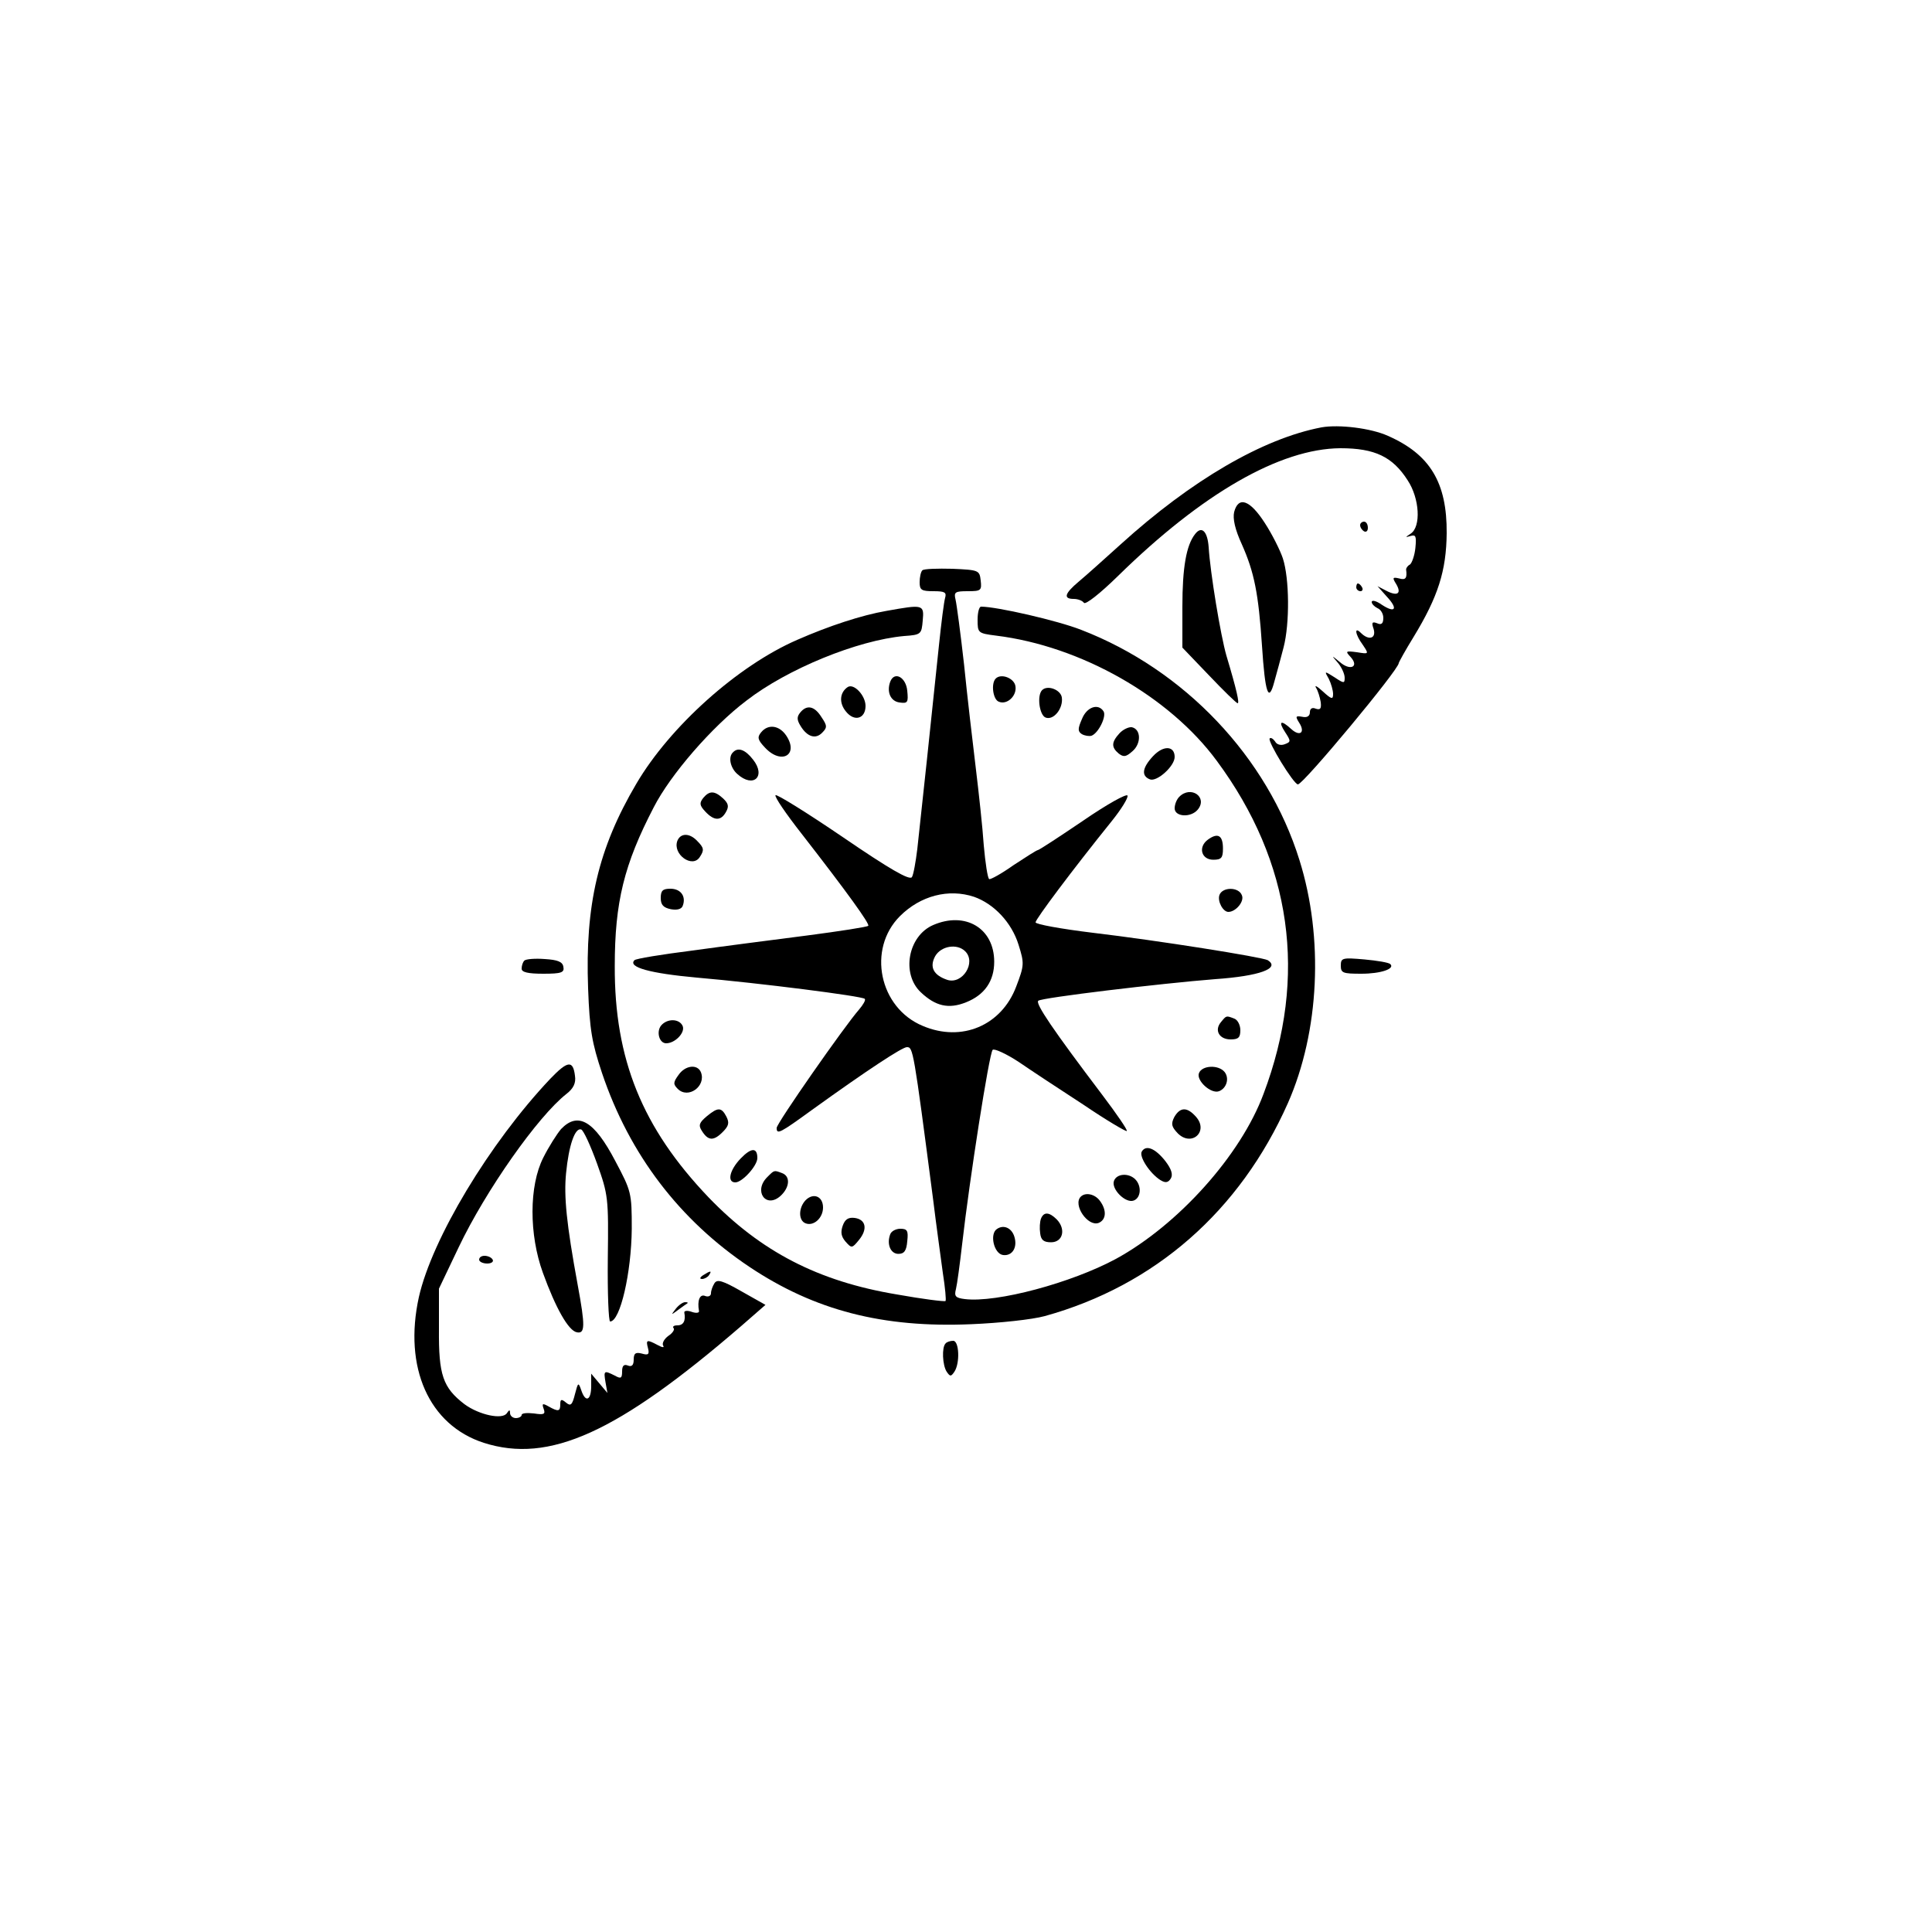 <?xml version="1.0" standalone="no"?>
<!DOCTYPE svg PUBLIC "-//W3C//DTD SVG 20010904//EN"
 "http://www.w3.org/TR/2001/REC-SVG-20010904/DTD/svg10.dtd">
<svg version="1.0" xmlns="http://www.w3.org/2000/svg"
 width="500pt" height="500pt" viewBox="0 0 500 500"
 preserveAspectRatio="xMidYMid meet">

<g transform="translate(0,500) scale(0.1,-0.1)"
fill="#000000" stroke="none">
<path d="M3420 3894 c-152 -29 -337 -137 -520 -303 -42 -38 -90 -81 -108 -96
-37 -31 -41 -45 -13 -45 11 0 23 -5 26 -10 4 -6 42 24 88 69 218 214 420 330
576 331 89 0 135 -22 174 -83 31 -47 35 -120 8 -138 -15 -10 -15 -10 0 -6 13
4 15 -1 12 -31 -2 -20 -9 -39 -14 -43 -6 -3 -10 -9 -10 -13 3 -22 -1 -28 -18
-23 -17 4 -18 2 -8 -14 15 -25 4 -33 -25 -18 l-23 12 24 -27 c30 -32 22 -44
-13 -21 -14 10 -26 13 -26 7 0 -5 7 -12 15 -16 8 -3 15 -14 15 -25 0 -15 -5
-19 -16 -14 -13 5 -15 2 -9 -15 7 -25 -13 -30 -33 -10 -18 18 -15 -4 5 -31 16
-24 16 -24 -15 -19 -30 4 -31 3 -16 -13 22 -25 -2 -36 -29 -12 -22 18 -22 18
-4 -3 9 -11 17 -28 17 -38 0 -15 -2 -15 -26 1 -27 17 -27 17 -15 -4 6 -12 11
-30 11 -39 0 -15 -4 -14 -27 7 -14 13 -22 17 -17 9 5 -8 10 -25 12 -37 2 -17
-1 -21 -13 -17 -9 4 -15 0 -15 -9 0 -10 -7 -15 -20 -12 -17 3 -18 1 -8 -15 17
-26 2 -37 -20 -17 -27 25 -35 21 -16 -8 15 -23 15 -25 -1 -31 -10 -4 -21 -1
-25 7 -5 7 -11 11 -14 8 -7 -6 62 -119 73 -119 14 0 261 297 261 314 0 2 17
33 38 67 64 105 85 172 86 269 1 131 -43 204 -152 252 -44 20 -127 30 -172 22z"/>
<path d="M3194 3675 c-4 -17 2 -45 20 -84 32 -72 43 -127 52 -262 8 -123 17
-150 32 -93 6 21 17 62 24 89 16 62 15 178 -2 230 -7 21 -28 63 -47 92 -38 59
-68 70 -79 28z"/>
<path d="M3520 3641 c0 -6 5 -13 10 -16 6 -3 10 1 10 9 0 9 -4 16 -10 16 -5 0
-10 -4 -10 -9z"/>
<path d="M3093 3618 c-23 -29 -33 -87 -33 -188 l0 -106 69 -72 c38 -40 71 -72
74 -72 5 0 -2 33 -29 123 -15 52 -42 215 -46 281 -3 41 -18 56 -35 34z"/>
<path d="M2387 3524 c-4 -4 -7 -18 -7 -31 0 -20 5 -23 36 -23 29 0 34 -3 30
-17 -3 -10 -10 -65 -16 -123 -16 -155 -48 -456 -56 -527 -4 -33 -10 -67 -14
-73 -6 -9 -58 21 -178 103 -94 64 -173 113 -175 109 -3 -4 27 -48 67 -99 119
-153 178 -235 173 -239 -3 -3 -74 -14 -158 -25 -85 -11 -218 -28 -297 -39 -79
-10 -147 -21 -150 -25 -18 -18 40 -34 161 -45 162 -14 429 -48 435 -55 3 -3
-4 -15 -15 -28 -37 -42 -213 -294 -213 -306 0 -18 8 -14 92 47 143 103 233
162 245 162 16 0 17 -4 68 -395 8 -66 20 -151 25 -189 6 -38 9 -71 7 -73 -3
-2 -59 5 -126 17 -204 34 -352 111 -487 251 -172 180 -244 358 -243 599 0 165
24 263 101 411 43 84 150 208 240 276 106 82 287 156 408 167 44 3 45 5 48 40
4 42 1 42 -94 25 -64 -11 -149 -39 -231 -75 -154 -67 -329 -224 -416 -372 -99
-168 -133 -314 -125 -530 4 -108 10 -141 36 -219 71 -211 201 -381 382 -502
168 -112 344 -158 574 -148 73 3 157 12 190 21 285 79 505 272 629 551 82 186
93 428 30 629 -83 267 -298 493 -565 596 -61 24 -218 60 -259 60 -5 0 -9 -15
-9 -34 0 -34 1 -35 48 -41 219 -27 448 -157 571 -324 194 -262 236 -558 121
-862 -59 -159 -221 -339 -382 -427 -115 -62 -308 -114 -391 -104 -24 3 -28 7
-23 26 3 12 10 64 16 116 19 167 70 494 79 503 4 4 35 -10 67 -31 32 -22 108
-72 168 -111 59 -40 110 -70 112 -68 3 2 -26 44 -63 93 -128 169 -174 237
-166 244 8 8 318 45 458 56 115 8 169 28 136 49 -14 8 -284 51 -453 71 -82 10
-148 22 -148 27 0 8 94 134 198 263 24 30 42 59 40 65 -2 6 -54 -23 -115 -65
-62 -42 -114 -76 -117 -76 -3 0 -31 -18 -63 -39 -31 -22 -60 -38 -63 -36 -4 2
-10 42 -14 87 -3 46 -13 137 -21 203 -8 66 -22 185 -30 265 -9 80 -19 155 -22
168 -5 20 -1 22 32 22 34 0 36 2 33 28 -3 26 -5 27 -73 30 -39 1 -74 0 -78 -4z
m134 -845 c51 -18 97 -66 115 -124 15 -48 15 -53 -6 -108 -38 -101 -141 -145
-242 -102 -113 47 -144 199 -59 284 53 53 126 72 192 50z"/>
<path d="M2415 2606 c-65 -28 -83 -126 -32 -174 38 -36 72 -44 117 -26 48 19
73 55 73 105 0 87 -75 131 -158 95z m83 -68 c29 -29 -7 -86 -46 -74 -36 12
-47 33 -32 61 15 27 57 34 78 13z"/>
<path d="M3510 3480 c0 -5 5 -10 11 -10 5 0 7 5 4 10 -3 6 -8 10 -11 10 -2 0
-4 -4 -4 -10z"/>
<path d="M2304 3236 c-10 -27 1 -51 24 -54 21 -3 23 0 20 30 -3 35 -33 52 -44
24z"/>
<path d="M2577 3244 c-13 -13 -7 -55 8 -60 21 -9 47 15 43 40 -3 21 -37 34
-51 20z"/>
<path d="M2194 3222 c-21 -14 -23 -41 -5 -63 22 -28 51 -19 51 14 0 27 -30 59
-46 49z"/>
<path d="M2697 3214 c-14 -14 -7 -65 9 -71 21 -8 46 24 42 52 -3 20 -37 33
-51 19z"/>
<path d="M2071 3156 c-9 -11 -9 -19 1 -35 17 -28 39 -35 56 -17 13 13 13 18
-2 40 -18 29 -38 33 -55 12z"/>
<path d="M2800 3139 c-11 -25 -11 -32 0 -39 7 -4 19 -6 25 -4 18 7 39 50 31
63 -14 22 -44 11 -56 -20z"/>
<path d="M1970 3105 c-11 -13 -9 -20 10 -40 42 -45 88 -19 55 31 -18 27 -47
31 -65 9z"/>
<path d="M2897 3102 c-21 -23 -21 -36 -2 -52 13 -10 19 -9 36 6 23 20 22 57
-2 62 -8 1 -23 -6 -32 -16z"/>
<path d="M2984 3043 c-28 -30 -31 -51 -8 -60 18 -7 64 34 64 58 0 29 -29 31
-56 2z"/>
<path d="M1897 3053 c-13 -12 -7 -40 11 -56 42 -38 75 -6 41 37 -20 26 -39 33
-52 19z"/>
<path d="M1820 2935 c-10 -13 -10 -19 5 -35 23 -25 41 -25 54 -1 8 14 6 22 -8
35 -22 20 -35 20 -51 1z"/>
<path d="M3052 2938 c-7 -7 -12 -20 -12 -30 0 -22 42 -25 60 -3 26 32 -18 63
-48 33z"/>
<path d="M1753 2824 c-13 -35 39 -72 58 -42 12 18 11 24 -7 42 -20 21 -43 20
-51 0z"/>
<path d="M3126 2827 c-26 -19 -17 -52 14 -52 21 0 25 5 25 29 0 34 -13 42 -39
23z"/>
<path d="M1710 2676 c0 -18 7 -25 26 -29 16 -3 28 0 31 9 9 24 -5 44 -32 44
-20 0 -25 -5 -25 -24z"/>
<path d="M3156 2684 c-6 -16 9 -44 23 -44 19 0 42 27 35 43 -8 22 -50 22 -58
1z"/>
<path d="M1357 2514 c-4 -4 -7 -13 -7 -21 0 -9 16 -13 56 -13 47 0 55 3 52 18
-2 13 -15 18 -48 20 -25 2 -49 0 -53 -4z"/>
<path d="M3470 2501 c0 -19 5 -21 53 -21 51 0 88 13 75 25 -4 4 -34 9 -67 12
-57 5 -61 4 -61 -16z"/>
<path d="M3160 2355 c-18 -21 -5 -45 25 -45 20 0 25 5 25 24 0 13 -7 27 -16
30 -21 8 -20 8 -34 -9z"/>
<path d="M1711 2346 c-13 -16 -5 -46 13 -46 23 0 49 27 43 44 -8 20 -40 21
-56 2z"/>
<path d="M1424 2208 c-157 -166 -306 -414 -340 -565 -40 -182 26 -331 168
-377 169 -54 345 25 666 302 l63 55 -62 35 c-49 28 -63 32 -70 21 -5 -8 -9
-19 -9 -26 0 -7 -7 -10 -15 -7 -14 6 -21 -12 -16 -39 1 -5 -8 -6 -19 -2 -11 4
-20 3 -19 -2 4 -21 -2 -33 -18 -33 -9 0 -13 -3 -10 -7 4 -3 -2 -13 -13 -20
-11 -8 -17 -19 -14 -25 4 -6 -1 -6 -14 1 -28 15 -31 14 -25 -8 4 -16 1 -19
-16 -14 -16 4 -21 1 -21 -16 0 -14 -5 -19 -15 -15 -10 4 -15 0 -15 -15 0 -18
-3 -20 -19 -11 -28 14 -29 13 -24 -17 l5 -28 -21 25 -21 25 0 -32 c0 -38 -15
-44 -26 -10 -7 20 -8 20 -16 -11 -7 -28 -11 -32 -23 -22 -12 10 -15 9 -15 -4
0 -19 -5 -20 -30 -6 -16 9 -18 8 -13 -6 5 -14 1 -16 -25 -12 -18 2 -32 1 -32
-4 0 -4 -7 -8 -15 -8 -8 0 -15 6 -15 13 0 9 -2 9 -8 0 -11 -18 -72 -5 -110 23
-56 43 -67 76 -66 194 l0 105 51 107 c70 147 205 339 279 397 18 14 25 28 22
47 -5 41 -19 39 -64 -8z"/>
<path d="M1756 2218 c-14 -19 -14 -24 -2 -36 27 -27 74 7 60 43 -9 22 -41 18
-58 -7z"/>
<path d="M3103 2223 c-8 -19 31 -55 52 -47 20 8 27 34 14 50 -16 19 -58 17
-66 -3z"/>
<path d="M1829 2111 c-19 -16 -22 -23 -13 -37 16 -26 30 -28 54 -4 16 16 18
24 10 40 -13 25 -22 25 -51 1z"/>
<path d="M3039 2109 c-9 -18 -7 -25 9 -42 36 -36 81 5 47 43 -23 26 -41 25
-56 -1z"/>
<path d="M1452 2078 c-11 -13 -32 -46 -46 -74 -37 -73 -37 -199 -1 -298 33
-91 66 -150 88 -154 21 -4 22 15 2 123 -29 158 -36 229 -30 289 7 72 23 118
39 113 6 -2 24 -41 41 -88 29 -81 30 -89 28 -246 -1 -90 2 -163 6 -163 26 0
55 126 56 240 0 93 -1 97 -43 176 -54 103 -96 128 -140 82z"/>
<path d="M1917 2002 c-29 -30 -36 -62 -14 -62 18 0 57 43 57 63 0 28 -16 27
-43 -1z"/>
<path d="M2955 2020 c-8 -13 21 -57 48 -74 13 -8 20 -7 27 4 6 10 2 24 -14 45
-26 33 -50 43 -61 25z"/>
<path d="M1986 1954 c-37 -36 -4 -83 34 -49 24 22 26 51 4 59 -21 8 -20 8 -38
-10z"/>
<path d="M2883 1944 c-8 -21 30 -59 51 -51 19 7 21 38 4 55 -17 17 -48 15 -55
-4z"/>
<path d="M2085 1894 c-19 -20 -19 -53 0 -60 21 -8 45 14 45 41 0 29 -25 39
-45 19z"/>
<path d="M2797 1903 c-21 -21 18 -78 46 -68 20 8 22 33 3 58 -13 17 -37 22
-49 10z"/>
<path d="M2694 1846 c-3 -8 -4 -25 -2 -38 2 -17 9 -23 28 -23 31 0 39 34 15
59 -20 20 -34 20 -41 2z"/>
<path d="M2181 1828 c-6 -17 -4 -28 7 -41 16 -18 17 -18 35 4 23 28 18 53 -11
57 -16 2 -25 -3 -31 -20z"/>
<path d="M2581 1820 c-21 -12 -9 -65 15 -68 24 -3 38 20 29 48 -7 22 -27 31
-44 20z"/>
<path d="M2304 1806 c-10 -26 1 -51 21 -51 15 0 21 8 23 33 3 27 0 32 -18 32
-11 0 -23 -6 -26 -14z"/>
<path d="M1240 1740 c0 -5 9 -10 21 -10 11 0 17 5 14 10 -3 6 -13 10 -21 10
-8 0 -14 -4 -14 -10z"/>
<path d="M1820 1700 c-9 -6 -10 -10 -3 -10 6 0 15 5 18 10 8 12 4 12 -15 0z"/>
<path d="M1749 1613 c-13 -17 -13 -17 6 -3 11 8 22 16 24 17 2 2 0 3 -6 3 -6
0 -17 -8 -24 -17z"/>
<path d="M2447 1523 c-10 -10 -8 -56 3 -73 9 -13 11 -13 20 0 15 23 12 80 -3
80 -8 0 -17 -3 -20 -7z"/>
</g>
</svg>
